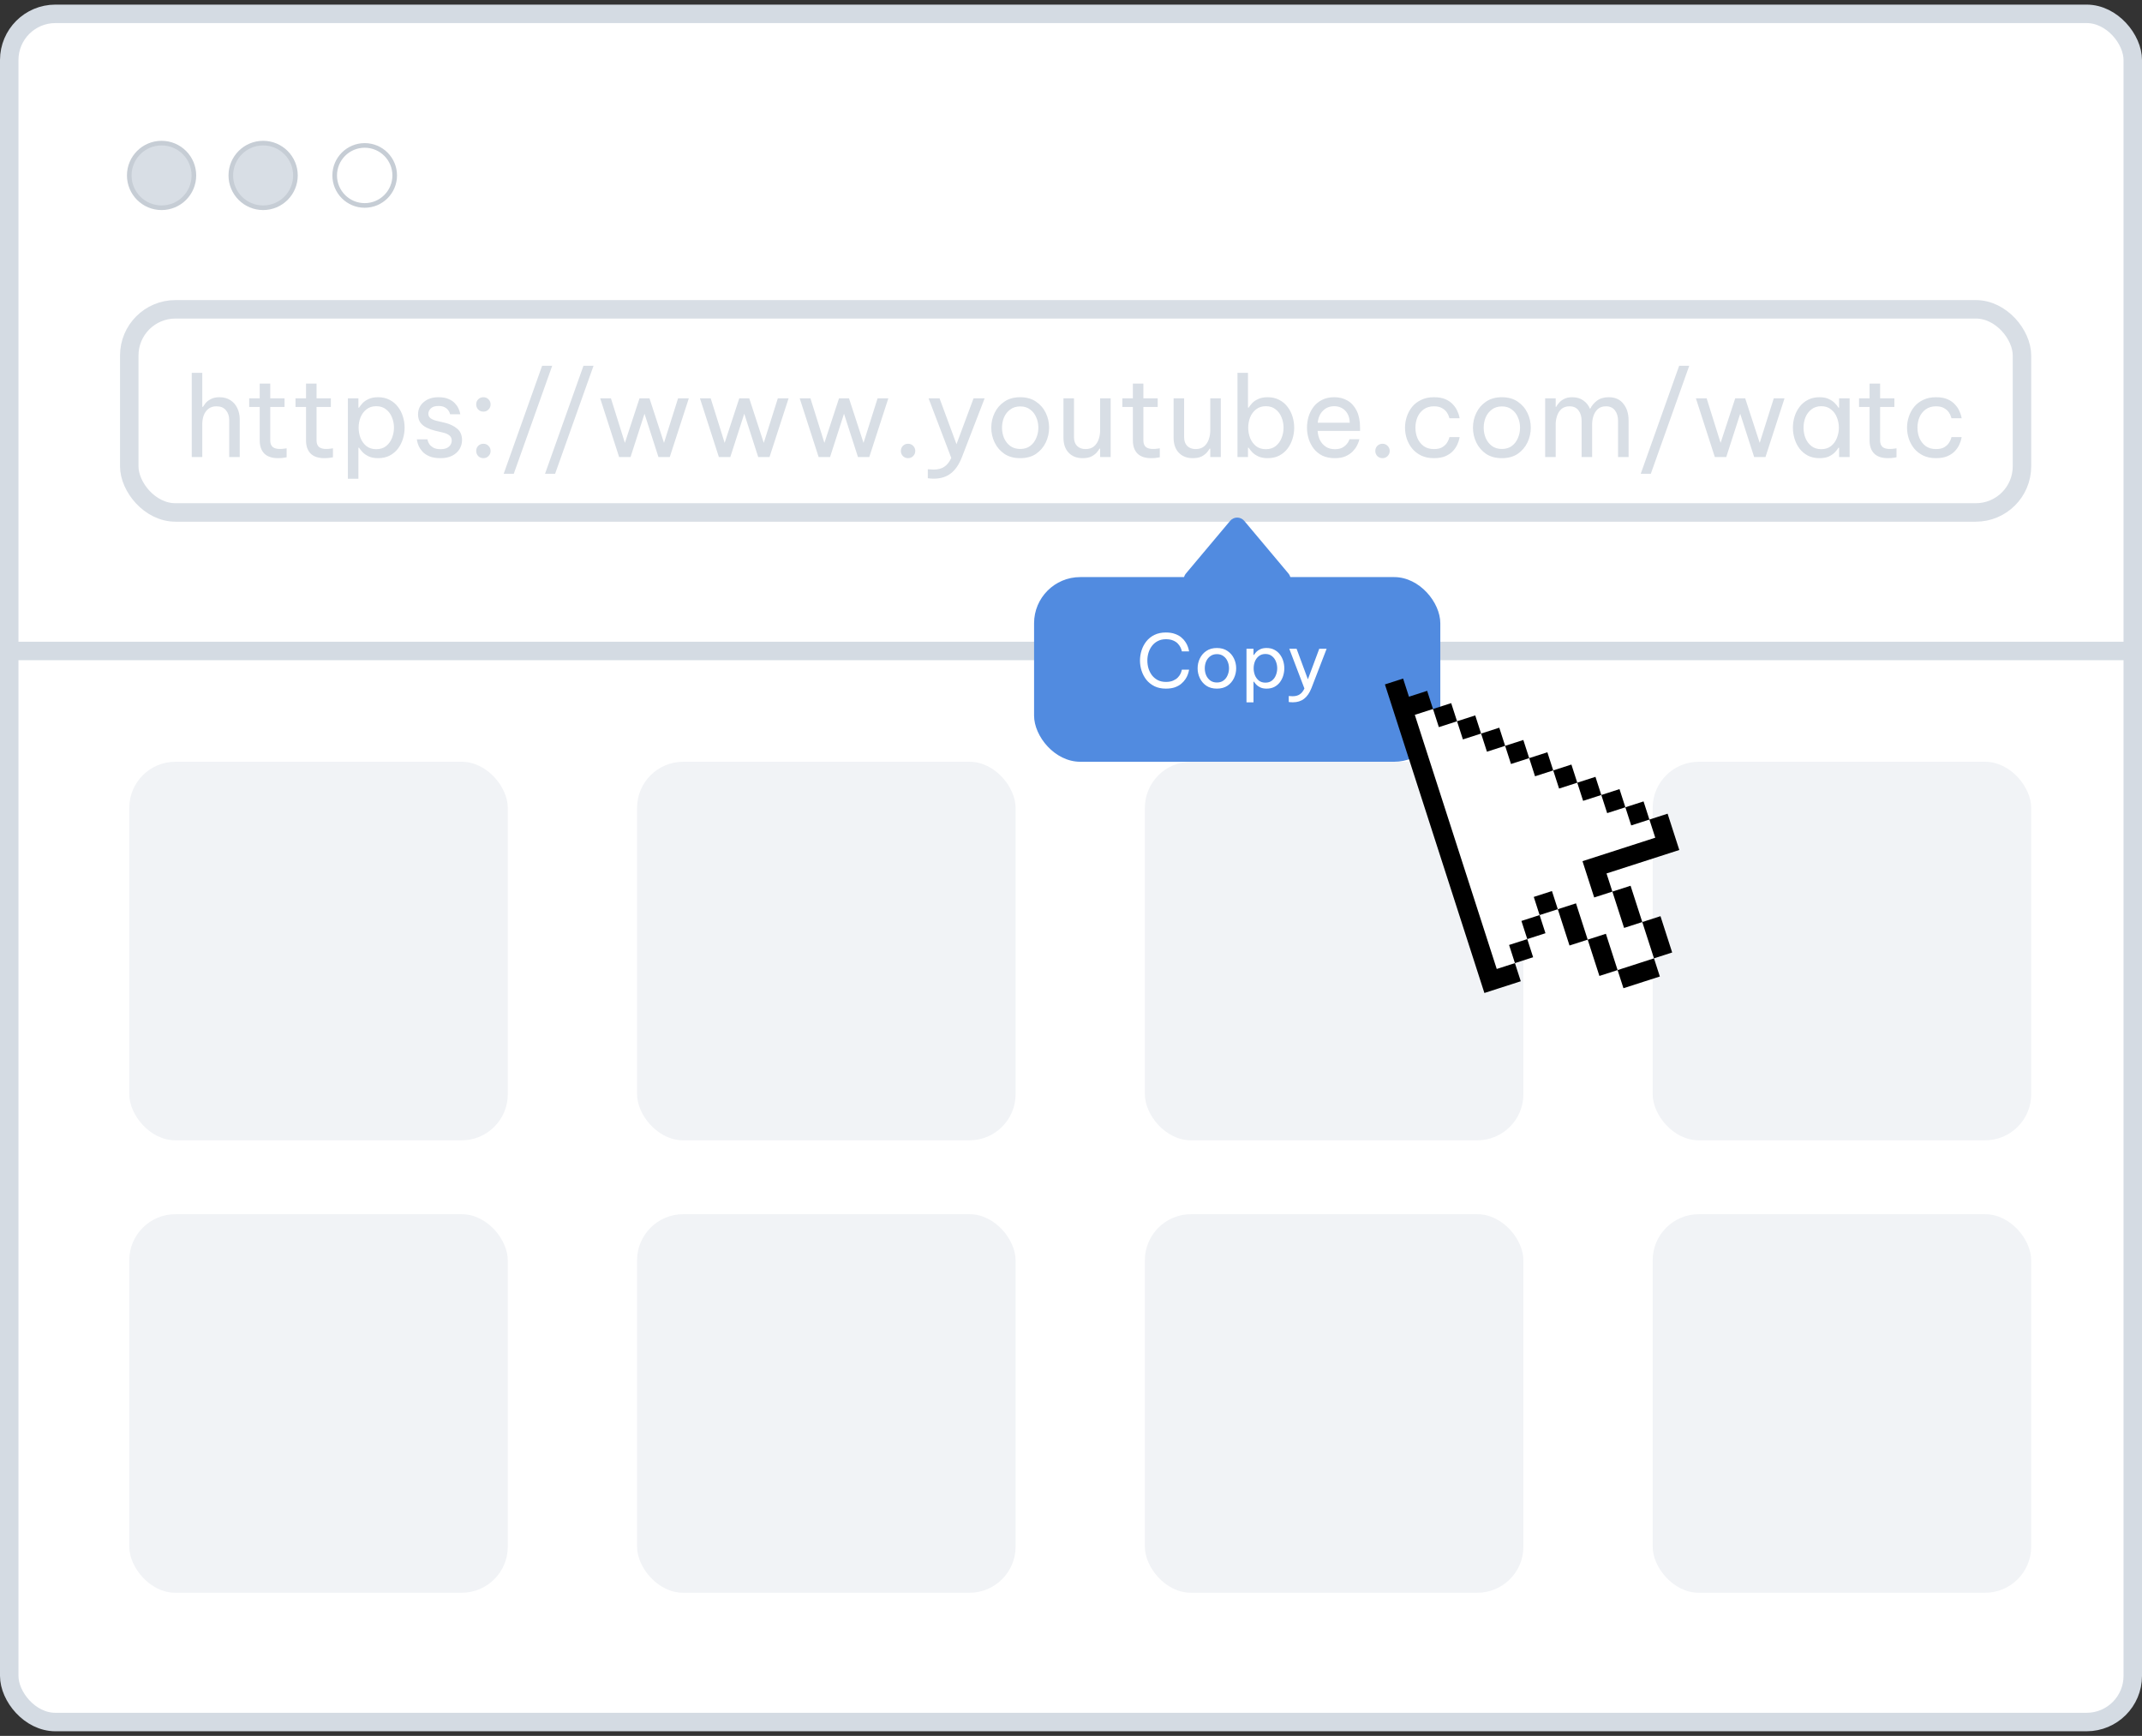 <svg width="232" height="188" viewBox="0 0 232 188" fill="none" xmlns="http://www.w3.org/2000/svg">
            <rect x="0" y="0" width="232" height="188" fill="#333333" stroke="none"/>
            <rect x="1" y="1.5" width="230" height="185" rx="5" fill="white" stroke="#D4DBE3" stroke-width="2"></rect>
            <circle cx="17.5" cy="19" r="3.5" fill="#D8DEE5" stroke="#C6CDD5" stroke-width="0.5"></circle>
            <circle cx="28.5" cy="19" r="3.5" fill="#D8DEE5" stroke="#C6CDD5" stroke-width="0.5"></circle>
            <circle cx="39.5" cy="19" r="3.25" fill="white" stroke="#C6CDD5" stroke-width="0.5"></circle>
            <rect x="14" y="82.5" width="41" height="41" rx="5" fill="#F1F3F6"></rect>
            <rect x="14" y="131.5" width="41" height="41" rx="5" fill="#F1F3F6"></rect>
            <rect x="69" y="82.5" width="41" height="41" rx="5" fill="#F1F3F6"></rect>
            <rect x="69" y="131.5" width="41" height="41" rx="5" fill="#F1F3F6"></rect>
            <rect x="124" y="82.5" width="41" height="41" rx="5" fill="#F1F3F6"></rect>
            <rect x="124" y="131.5" width="41" height="41" rx="5" fill="#F1F3F6"></rect>
            <rect x="179" y="82.5" width="41" height="41" rx="5" fill="#F1F3F6"></rect>
            <rect x="179" y="131.5" width="41" height="41" rx="5" fill="#F1F3F6"></rect>
            <rect x="14" y="33.5" width="205" height="22" rx="5" fill="white" stroke="#D8DEE5" stroke-width="2"></rect>
            <line x1="1" y1="70.5" x2="231" y2="70.5" stroke="#D4DBE3" stroke-width="2"></line>
            <rect x="112" y="62.5" width="44" height="20" rx="5" fill="#518BE0"></rect>
            <path d="M133.234 56.412C133.634 55.936 134.366 55.936 134.766 56.412L139.548 62.107C140.095 62.758 139.632 63.75 138.783 63.75H129.217C128.368 63.75 127.905 62.758 128.452 62.107L133.234 56.412Z" fill="#518BE0"></path>
            <path d="M152.182 76.676L155.209 76.785L178.647 88.76L180.257 91.225L172.376 93.766L173.168 96.223L174.637 96.563L177.875 99.859L179.143 103.791L175.202 105.062L168.726 98.469L166.755 99.104L164.082 104.307L161.694 105.755L152.182 76.676Z" fill="white"></path>
            <path d="M178.647 88.76L180.617 88.124L181.885 92.056L174.003 94.597L174.637 96.563L172.667 97.198L171.399 93.267L179.281 90.725L178.647 88.76ZM178.647 88.76L178.013 86.794L176.043 87.429L176.676 89.395L178.647 88.76ZM176.043 87.429L175.409 85.463L173.438 86.099L174.072 88.064L176.043 87.429ZM173.438 86.099L172.804 84.133L170.834 84.768L171.468 86.734L173.438 86.099ZM170.834 84.768L170.2 82.802L168.23 83.438L168.864 85.403L170.834 84.768ZM168.23 83.438L167.596 81.472L165.626 82.107L166.259 84.073L168.23 83.438ZM165.626 82.107L164.992 80.141L163.021 80.776L163.655 82.742L165.626 82.107ZM163.021 80.776L162.387 78.811L160.417 79.446L161.051 81.412L163.021 80.776ZM160.417 79.446L159.783 77.48L157.813 78.115L158.447 80.081L160.417 79.446ZM157.813 78.115L157.179 76.15L155.209 76.785L155.842 78.751L157.813 78.115ZM153.238 77.42L155.209 76.785L154.575 74.819L152.604 75.454L151.97 73.489L150 74.124L160.775 107.543L164.716 106.272L164.082 104.307L162.112 104.942L153.238 77.42ZM166.122 97.138L166.755 99.104L168.726 98.469L168.092 96.503L166.122 97.138ZM165.419 101.705L167.389 101.07L166.755 99.104L164.785 99.74L165.419 101.705ZM164.082 104.307L166.053 103.671L165.419 101.705L163.448 102.341L164.082 104.307ZM168.726 98.469L169.993 102.401L171.964 101.765L170.696 97.834L168.726 98.469ZM171.964 101.765L173.232 105.697L175.202 105.062L173.934 101.13L171.964 101.765ZM181.113 103.156L179.846 99.224L177.875 99.859L179.143 103.791L181.113 103.156ZM177.875 99.859L176.607 95.928L174.637 96.563L175.905 100.495L177.875 99.859ZM175.836 107.027L179.777 105.757L179.143 103.791L175.202 105.062L175.836 107.027Z" fill="black"></path>
            <path d="M20.769 49.5V40.38H21.909V44.064H21.981C22.037 43.968 22.129 43.836 22.257 43.668C22.393 43.5 22.585 43.352 22.833 43.224C23.081 43.088 23.393 43.02 23.769 43.02C24.233 43.02 24.629 43.128 24.957 43.344C25.285 43.552 25.533 43.836 25.701 44.196C25.877 44.556 25.965 44.96 25.965 45.408V49.5H24.825V45.48C24.825 45.056 24.705 44.704 24.465 44.424C24.233 44.144 23.893 44.004 23.445 44.004C23.085 44.004 22.793 44.096 22.569 44.28C22.345 44.456 22.177 44.692 22.065 44.988C21.961 45.276 21.909 45.584 21.909 45.912V49.5H20.769ZM30.11 49.62C29.454 49.62 28.958 49.452 28.622 49.116C28.294 48.78 28.13 48.308 28.13 47.7V44.076H26.99V43.14H28.13V41.544H29.27V43.14H30.818V44.076H29.27V47.7C29.27 48.02 29.358 48.256 29.534 48.408C29.71 48.552 29.966 48.624 30.302 48.624C30.478 48.624 30.646 48.612 30.806 48.588C30.966 48.564 31.046 48.552 31.046 48.552V49.524C31.046 49.524 30.954 49.54 30.77 49.572C30.586 49.604 30.366 49.62 30.11 49.62ZM35.126 49.62C34.47 49.62 33.974 49.452 33.638 49.116C33.31 48.78 33.146 48.308 33.146 47.7V44.076H32.006V43.14H33.146V41.544H34.286V43.14H35.834V44.076H34.286V47.7C34.286 48.02 34.374 48.256 34.55 48.408C34.726 48.552 34.982 48.624 35.318 48.624C35.494 48.624 35.662 48.612 35.822 48.588C35.982 48.564 36.062 48.552 36.062 48.552V49.524C36.062 49.524 35.97 49.54 35.786 49.572C35.602 49.604 35.382 49.62 35.126 49.62ZM37.679 51.852V43.14H38.819V44.148H38.891C38.987 43.996 39.115 43.832 39.275 43.656C39.443 43.48 39.663 43.332 39.935 43.212C40.207 43.084 40.543 43.02 40.943 43.02C41.423 43.02 41.843 43.116 42.203 43.308C42.563 43.492 42.863 43.744 43.103 44.064C43.343 44.376 43.523 44.728 43.643 45.12C43.763 45.512 43.823 45.912 43.823 46.32C43.823 46.728 43.763 47.128 43.643 47.52C43.523 47.912 43.343 48.268 43.103 48.588C42.863 48.9 42.563 49.152 42.203 49.344C41.843 49.528 41.423 49.62 40.943 49.62C40.543 49.62 40.207 49.556 39.935 49.428C39.663 49.3 39.443 49.148 39.275 48.972C39.115 48.796 38.987 48.636 38.891 48.492H38.819V51.852H37.679ZM38.843 46.32C38.843 46.704 38.911 47.076 39.047 47.436C39.191 47.788 39.403 48.08 39.683 48.312C39.971 48.536 40.327 48.648 40.751 48.648C41.183 48.648 41.539 48.536 41.819 48.312C42.107 48.08 42.319 47.788 42.455 47.436C42.599 47.076 42.671 46.704 42.671 46.32C42.671 45.928 42.599 45.556 42.455 45.204C42.319 44.852 42.107 44.564 41.819 44.34C41.539 44.108 41.183 43.992 40.751 43.992C40.327 43.992 39.971 44.108 39.683 44.34C39.403 44.564 39.191 44.852 39.047 45.204C38.911 45.556 38.843 45.928 38.843 46.32ZM47.715 49.62C47.227 49.62 46.823 49.552 46.503 49.416C46.191 49.28 45.943 49.112 45.759 48.912C45.575 48.704 45.439 48.5 45.351 48.3C45.263 48.092 45.207 47.92 45.183 47.784C45.159 47.648 45.147 47.58 45.147 47.58H46.299C46.299 47.58 46.311 47.636 46.335 47.748C46.367 47.852 46.427 47.976 46.515 48.12C46.611 48.256 46.755 48.38 46.947 48.492C47.147 48.596 47.411 48.648 47.739 48.648C48.115 48.648 48.407 48.56 48.615 48.384C48.823 48.2 48.927 47.976 48.927 47.712C48.927 47.48 48.843 47.296 48.675 47.16C48.515 47.024 48.283 46.92 47.979 46.848L47.115 46.644C46.795 46.564 46.495 46.456 46.215 46.32C45.935 46.184 45.707 46 45.531 45.768C45.363 45.528 45.279 45.232 45.279 44.88C45.279 44.336 45.483 43.892 45.891 43.548C46.299 43.196 46.831 43.02 47.487 43.02C47.927 43.02 48.291 43.084 48.579 43.212C48.867 43.332 49.095 43.484 49.263 43.668C49.439 43.852 49.567 44.036 49.647 44.22C49.735 44.404 49.791 44.56 49.815 44.688C49.839 44.808 49.851 44.868 49.851 44.868H48.747C48.747 44.868 48.735 44.824 48.711 44.736C48.687 44.64 48.631 44.536 48.543 44.424C48.463 44.304 48.339 44.2 48.171 44.112C48.003 44.016 47.779 43.968 47.499 43.968C47.115 43.968 46.835 44.056 46.659 44.232C46.483 44.408 46.395 44.6 46.395 44.808C46.395 45.008 46.475 45.172 46.635 45.3C46.803 45.42 47.019 45.512 47.283 45.576L48.159 45.78C48.703 45.908 49.151 46.12 49.503 46.416C49.863 46.704 50.043 47.12 50.043 47.664C50.043 48.016 49.951 48.344 49.767 48.648C49.583 48.944 49.319 49.18 48.975 49.356C48.631 49.532 48.211 49.62 47.715 49.62ZM52.357 44.58C52.133 44.58 51.945 44.504 51.793 44.352C51.649 44.192 51.577 44.008 51.577 43.8C51.577 43.584 51.649 43.4 51.793 43.248C51.945 43.096 52.133 43.02 52.357 43.02C52.581 43.02 52.765 43.096 52.909 43.248C53.061 43.4 53.137 43.584 53.137 43.8C53.137 44.016 53.061 44.2 52.909 44.352C52.765 44.504 52.581 44.58 52.357 44.58ZM52.357 49.62C52.133 49.62 51.945 49.544 51.793 49.392C51.649 49.232 51.577 49.048 51.577 48.84C51.577 48.624 51.649 48.44 51.793 48.288C51.945 48.136 52.133 48.06 52.357 48.06C52.581 48.06 52.765 48.136 52.909 48.288C53.061 48.44 53.137 48.624 53.137 48.84C53.137 49.056 53.061 49.24 52.909 49.392C52.765 49.544 52.581 49.62 52.357 49.62ZM54.554 51.312L58.718 39.612H59.81L55.646 51.312H54.554ZM59.031 51.312L63.195 39.612H64.287L60.123 51.312H59.031ZM67.058 49.5L65.006 43.14H66.17L67.682 47.964L69.266 43.14H70.346L71.918 47.964L73.442 43.14H74.606L72.542 49.5H71.318L69.806 44.808L68.294 49.5H67.058ZM77.863 49.5L75.811 43.14H76.975L78.487 47.964L80.071 43.14H81.151L82.723 47.964L84.247 43.14H85.411L83.347 49.5H82.123L80.611 44.808L79.099 49.5H77.863ZM88.667 49.5L86.615 43.14H87.779L89.291 47.964L90.875 43.14H91.955L93.527 47.964L95.051 43.14H96.215L94.151 49.5H92.927L91.415 44.808L89.903 49.5H88.667ZM98.353 49.62C98.129 49.62 97.941 49.544 97.789 49.392C97.645 49.232 97.573 49.048 97.573 48.84C97.573 48.624 97.645 48.44 97.789 48.288C97.941 48.136 98.129 48.06 98.353 48.06C98.577 48.06 98.761 48.136 98.905 48.288C99.057 48.44 99.133 48.624 99.133 48.84C99.133 49.056 99.057 49.24 98.905 49.392C98.761 49.544 98.577 49.62 98.353 49.62ZM101.15 51.84C100.966 51.84 100.81 51.832 100.682 51.816C100.554 51.8 100.49 51.792 100.49 51.792V50.82C100.49 50.82 100.554 50.824 100.682 50.832C100.818 50.848 100.962 50.856 101.114 50.856C101.586 50.856 101.97 50.756 102.266 50.556C102.57 50.364 102.826 50.044 103.034 49.596L100.574 43.14H101.762L103.598 48.108L105.446 43.14H106.646L104.186 49.512C103.874 50.312 103.47 50.9 102.974 51.276C102.486 51.652 101.878 51.84 101.15 51.84ZM110.497 49.62C109.817 49.62 109.245 49.464 108.781 49.152C108.317 48.832 107.965 48.42 107.725 47.916C107.485 47.412 107.365 46.88 107.365 46.32C107.365 45.752 107.485 45.22 107.725 44.724C107.965 44.22 108.317 43.812 108.781 43.5C109.245 43.18 109.817 43.02 110.497 43.02C111.177 43.02 111.749 43.18 112.213 43.5C112.677 43.812 113.029 44.22 113.269 44.724C113.509 45.22 113.629 45.752 113.629 46.32C113.629 46.88 113.509 47.412 113.269 47.916C113.029 48.42 112.677 48.832 112.213 49.152C111.749 49.464 111.177 49.62 110.497 49.62ZM110.497 48.624C110.929 48.624 111.289 48.516 111.577 48.3C111.873 48.076 112.093 47.788 112.237 47.436C112.389 47.084 112.465 46.712 112.465 46.32C112.465 45.92 112.389 45.548 112.237 45.204C112.093 44.852 111.873 44.568 111.577 44.352C111.289 44.128 110.929 44.016 110.497 44.016C110.073 44.016 109.713 44.128 109.417 44.352C109.121 44.568 108.897 44.852 108.745 45.204C108.601 45.548 108.529 45.92 108.529 46.32C108.529 46.712 108.601 47.084 108.745 47.436C108.897 47.788 109.121 48.076 109.417 48.3C109.713 48.516 110.073 48.624 110.497 48.624ZM117.26 49.62C116.628 49.62 116.124 49.424 115.748 49.032C115.372 48.64 115.184 48.096 115.184 47.4V43.14H116.324V47.34C116.324 47.756 116.436 48.076 116.66 48.3C116.892 48.524 117.196 48.636 117.572 48.636C117.956 48.636 118.264 48.536 118.496 48.336C118.728 48.136 118.896 47.88 119 47.568C119.104 47.256 119.156 46.936 119.156 46.608V43.14H120.296V49.5H119.156V48.588H119.084C119.036 48.684 118.944 48.816 118.808 48.984C118.672 49.144 118.48 49.292 118.232 49.428C117.984 49.556 117.66 49.62 117.26 49.62ZM124.681 49.62C124.025 49.62 123.529 49.452 123.193 49.116C122.865 48.78 122.701 48.308 122.701 47.7V44.076H121.561V43.14H122.701V41.544H123.841V43.14H125.389V44.076H123.841V47.7C123.841 48.02 123.929 48.256 124.105 48.408C124.281 48.552 124.537 48.624 124.873 48.624C125.049 48.624 125.217 48.612 125.377 48.588C125.537 48.564 125.617 48.552 125.617 48.552V49.524C125.617 49.524 125.525 49.54 125.341 49.572C125.157 49.604 124.937 49.62 124.681 49.62ZM129.189 49.62C128.557 49.62 128.053 49.424 127.677 49.032C127.301 48.64 127.113 48.096 127.113 47.4V43.14H128.253V47.34C128.253 47.756 128.365 48.076 128.589 48.3C128.821 48.524 129.125 48.636 129.501 48.636C129.885 48.636 130.193 48.536 130.425 48.336C130.657 48.136 130.825 47.88 130.929 47.568C131.033 47.256 131.085 46.936 131.085 46.608V43.14H132.225V49.5H131.085V48.588H131.013C130.965 48.684 130.873 48.816 130.737 48.984C130.601 49.144 130.409 49.292 130.161 49.428C129.913 49.556 129.589 49.62 129.189 49.62ZM137.294 49.62C136.894 49.62 136.558 49.556 136.286 49.428C136.014 49.3 135.794 49.148 135.626 48.972C135.466 48.796 135.338 48.636 135.242 48.492H135.17V49.5H134.03V40.38H135.17V44.148H135.242C135.338 43.996 135.466 43.832 135.626 43.656C135.794 43.48 136.014 43.332 136.286 43.212C136.558 43.084 136.894 43.02 137.294 43.02C137.774 43.02 138.194 43.116 138.554 43.308C138.914 43.492 139.214 43.744 139.454 44.064C139.694 44.376 139.874 44.728 139.994 45.12C140.114 45.512 140.174 45.912 140.174 46.32C140.174 46.728 140.114 47.128 139.994 47.52C139.874 47.912 139.694 48.268 139.454 48.588C139.214 48.9 138.914 49.152 138.554 49.344C138.194 49.528 137.774 49.62 137.294 49.62ZM137.102 48.648C137.534 48.648 137.89 48.536 138.17 48.312C138.458 48.08 138.67 47.788 138.806 47.436C138.95 47.076 139.022 46.704 139.022 46.32C139.022 45.928 138.95 45.556 138.806 45.204C138.67 44.852 138.458 44.564 138.17 44.34C137.89 44.108 137.534 43.992 137.102 43.992C136.678 43.992 136.322 44.108 136.034 44.34C135.754 44.564 135.542 44.852 135.398 45.204C135.262 45.556 135.194 45.928 135.194 46.32C135.194 46.704 135.262 47.076 135.398 47.436C135.542 47.788 135.754 48.08 136.034 48.312C136.322 48.536 136.678 48.648 137.102 48.648ZM144.572 49.62C144.052 49.62 143.6 49.528 143.216 49.344C142.84 49.152 142.528 48.896 142.28 48.576C142.04 48.256 141.86 47.904 141.74 47.52C141.62 47.128 141.56 46.728 141.56 46.32C141.56 45.92 141.616 45.524 141.728 45.132C141.848 44.74 142.028 44.384 142.268 44.064C142.516 43.744 142.824 43.492 143.192 43.308C143.568 43.116 144.012 43.02 144.524 43.02C145.068 43.02 145.548 43.144 145.964 43.392C146.38 43.64 146.708 44.008 146.948 44.496C147.188 44.984 147.308 45.596 147.308 46.332V46.668H142.712C142.736 47.028 142.82 47.36 142.964 47.664C143.116 47.96 143.328 48.2 143.6 48.384C143.872 48.56 144.196 48.648 144.572 48.648C144.9 48.648 145.164 48.596 145.364 48.492C145.572 48.38 145.736 48.252 145.856 48.108C145.976 47.964 146.056 47.84 146.096 47.736C146.144 47.624 146.168 47.568 146.168 47.568H147.236C147.236 47.568 147.216 47.64 147.176 47.784C147.136 47.92 147.064 48.088 146.96 48.288C146.856 48.488 146.704 48.692 146.504 48.9C146.304 49.1 146.048 49.272 145.736 49.416C145.424 49.552 145.036 49.62 144.572 49.62ZM142.724 45.78H146.192C146.176 45.364 146.088 45.028 145.928 44.772C145.768 44.508 145.564 44.312 145.316 44.184C145.068 44.056 144.804 43.992 144.524 43.992C144.02 43.992 143.608 44.156 143.288 44.484C142.968 44.804 142.78 45.236 142.724 45.78ZM149.739 49.62C149.515 49.62 149.327 49.544 149.175 49.392C149.031 49.232 148.959 49.048 148.959 48.84C148.959 48.624 149.031 48.44 149.175 48.288C149.327 48.136 149.515 48.06 149.739 48.06C149.963 48.06 150.147 48.136 150.291 48.288C150.443 48.44 150.519 48.624 150.519 48.84C150.519 49.056 150.443 49.24 150.291 49.392C150.147 49.544 149.963 49.62 149.739 49.62ZM155.309 49.62C154.789 49.62 154.333 49.528 153.941 49.344C153.549 49.152 153.221 48.9 152.957 48.588C152.701 48.268 152.505 47.912 152.369 47.52C152.241 47.128 152.177 46.728 152.177 46.32C152.177 45.912 152.241 45.516 152.369 45.132C152.497 44.74 152.689 44.384 152.945 44.064C153.209 43.744 153.537 43.492 153.929 43.308C154.321 43.116 154.781 43.02 155.309 43.02C155.821 43.02 156.245 43.096 156.581 43.248C156.917 43.4 157.185 43.592 157.385 43.824C157.593 44.048 157.745 44.276 157.841 44.508C157.945 44.732 158.013 44.92 158.045 45.072C158.077 45.224 158.093 45.3 158.093 45.3H156.989C156.989 45.3 156.969 45.236 156.929 45.108C156.889 44.972 156.813 44.82 156.701 44.652C156.589 44.484 156.421 44.336 156.197 44.208C155.973 44.072 155.677 44.004 155.309 44.004C154.869 44.004 154.497 44.116 154.193 44.34C153.897 44.556 153.673 44.84 153.521 45.192C153.377 45.544 153.305 45.92 153.305 46.32C153.305 46.72 153.377 47.096 153.521 47.448C153.673 47.8 153.897 48.088 154.193 48.312C154.497 48.528 154.869 48.636 155.309 48.636C155.677 48.636 155.973 48.572 156.197 48.444C156.421 48.308 156.589 48.156 156.701 47.988C156.813 47.82 156.889 47.672 156.929 47.544C156.969 47.408 156.989 47.34 156.989 47.34H158.093C158.093 47.34 158.077 47.416 158.045 47.568C158.013 47.72 157.945 47.912 157.841 48.144C157.745 48.368 157.593 48.596 157.385 48.828C157.185 49.052 156.917 49.24 156.581 49.392C156.245 49.544 155.821 49.62 155.309 49.62ZM162.668 49.62C161.988 49.62 161.416 49.464 160.952 49.152C160.488 48.832 160.136 48.42 159.896 47.916C159.656 47.412 159.536 46.88 159.536 46.32C159.536 45.752 159.656 45.22 159.896 44.724C160.136 44.22 160.488 43.812 160.952 43.5C161.416 43.18 161.988 43.02 162.668 43.02C163.348 43.02 163.92 43.18 164.384 43.5C164.848 43.812 165.2 44.22 165.44 44.724C165.68 45.22 165.8 45.752 165.8 46.32C165.8 46.88 165.68 47.412 165.44 47.916C165.2 48.42 164.848 48.832 164.384 49.152C163.92 49.464 163.348 49.62 162.668 49.62ZM162.668 48.624C163.1 48.624 163.46 48.516 163.748 48.3C164.044 48.076 164.264 47.788 164.408 47.436C164.56 47.084 164.636 46.712 164.636 46.32C164.636 45.92 164.56 45.548 164.408 45.204C164.264 44.852 164.044 44.568 163.748 44.352C163.46 44.128 163.1 44.016 162.668 44.016C162.244 44.016 161.884 44.128 161.588 44.352C161.292 44.568 161.068 44.852 160.916 45.204C160.772 45.548 160.7 45.92 160.7 46.32C160.7 46.712 160.772 47.084 160.916 47.436C161.068 47.788 161.292 48.076 161.588 48.3C161.884 48.516 162.244 48.624 162.668 48.624ZM167.356 49.5V43.14H168.496V44.064H168.544C168.608 43.944 168.708 43.804 168.844 43.644C168.98 43.476 169.164 43.332 169.396 43.212C169.636 43.084 169.936 43.02 170.296 43.02C170.768 43.02 171.164 43.136 171.484 43.368C171.812 43.592 172.056 43.896 172.216 44.28H172.228C172.404 43.928 172.652 43.632 172.972 43.392C173.3 43.144 173.724 43.02 174.244 43.02C174.932 43.02 175.46 43.256 175.828 43.728C176.204 44.192 176.392 44.792 176.392 45.528V49.5H175.252V45.588C175.252 45.116 175.14 44.736 174.916 44.448C174.692 44.152 174.368 44.004 173.944 44.004C173.576 44.004 173.28 44.104 173.056 44.304C172.84 44.504 172.684 44.752 172.588 45.048C172.492 45.344 172.444 45.64 172.444 45.936V49.5H171.304V45.588C171.304 45.116 171.192 44.736 170.968 44.448C170.752 44.152 170.428 44.004 169.996 44.004C169.628 44.004 169.332 44.104 169.108 44.304C168.892 44.504 168.736 44.756 168.64 45.06C168.544 45.356 168.496 45.648 168.496 45.936V49.5H167.356ZM177.707 51.312L181.871 39.612H182.963L178.799 51.312H177.707ZM185.734 49.5L183.682 43.14H184.846L186.358 47.964L187.942 43.14H189.022L190.594 47.964L192.118 43.14H193.282L191.218 49.5H189.994L188.482 44.808L186.97 49.5H185.734ZM197.069 43.02C197.469 43.02 197.805 43.084 198.077 43.212C198.349 43.34 198.569 43.492 198.737 43.668C198.905 43.836 199.033 43.996 199.121 44.148H199.193V43.14H200.333V49.5H199.193V48.492H199.121C199.033 48.644 198.905 48.808 198.737 48.984C198.569 49.16 198.349 49.312 198.077 49.44C197.805 49.56 197.469 49.62 197.069 49.62C196.589 49.62 196.169 49.528 195.809 49.344C195.449 49.152 195.149 48.9 194.909 48.588C194.669 48.268 194.489 47.912 194.369 47.52C194.249 47.128 194.189 46.728 194.189 46.32C194.189 45.912 194.249 45.512 194.369 45.12C194.489 44.728 194.669 44.376 194.909 44.064C195.149 43.744 195.449 43.492 195.809 43.308C196.169 43.116 196.589 43.02 197.069 43.02ZM197.261 43.992C196.837 43.992 196.481 44.108 196.193 44.34C195.905 44.564 195.689 44.852 195.545 45.204C195.409 45.556 195.341 45.928 195.341 46.32C195.341 46.704 195.409 47.076 195.545 47.436C195.689 47.788 195.905 48.08 196.193 48.312C196.481 48.536 196.837 48.648 197.261 48.648C197.685 48.648 198.037 48.536 198.317 48.312C198.605 48.08 198.817 47.788 198.953 47.436C199.097 47.076 199.169 46.704 199.169 46.32C199.169 45.928 199.097 45.556 198.953 45.204C198.817 44.852 198.605 44.564 198.317 44.34C198.037 44.108 197.685 43.992 197.261 43.992ZM204.474 49.62C203.818 49.62 203.322 49.452 202.986 49.116C202.658 48.78 202.494 48.308 202.494 47.7V44.076H201.354V43.14H202.494V41.544H203.634V43.14H205.182V44.076H203.634V47.7C203.634 48.02 203.722 48.256 203.898 48.408C204.074 48.552 204.33 48.624 204.666 48.624C204.842 48.624 205.01 48.612 205.17 48.588C205.33 48.564 205.41 48.552 205.41 48.552V49.524C205.41 49.524 205.318 49.54 205.134 49.572C204.95 49.604 204.73 49.62 204.474 49.62ZM209.684 49.62C209.164 49.62 208.708 49.528 208.316 49.344C207.924 49.152 207.596 48.9 207.332 48.588C207.076 48.268 206.88 47.912 206.744 47.52C206.616 47.128 206.552 46.728 206.552 46.32C206.552 45.912 206.616 45.516 206.744 45.132C206.872 44.74 207.064 44.384 207.32 44.064C207.584 43.744 207.912 43.492 208.304 43.308C208.696 43.116 209.156 43.02 209.684 43.02C210.196 43.02 210.62 43.096 210.956 43.248C211.292 43.4 211.56 43.592 211.76 43.824C211.968 44.048 212.12 44.276 212.216 44.508C212.32 44.732 212.388 44.92 212.42 45.072C212.452 45.224 212.468 45.3 212.468 45.3H211.364C211.364 45.3 211.344 45.236 211.304 45.108C211.264 44.972 211.188 44.82 211.076 44.652C210.964 44.484 210.796 44.336 210.572 44.208C210.348 44.072 210.052 44.004 209.684 44.004C209.244 44.004 208.872 44.116 208.568 44.34C208.272 44.556 208.048 44.84 207.896 45.192C207.752 45.544 207.68 45.92 207.68 46.32C207.68 46.72 207.752 47.096 207.896 47.448C208.048 47.8 208.272 48.088 208.568 48.312C208.872 48.528 209.244 48.636 209.684 48.636C210.052 48.636 210.348 48.572 210.572 48.444C210.796 48.308 210.964 48.156 211.076 47.988C211.188 47.82 211.264 47.672 211.304 47.544C211.344 47.408 211.364 47.34 211.364 47.34H212.468C212.468 47.34 212.452 47.416 212.42 47.568C212.388 47.72 212.32 47.912 212.216 48.144C212.12 48.368 211.968 48.596 211.76 48.828C211.56 49.052 211.292 49.24 210.956 49.392C210.62 49.544 210.196 49.62 209.684 49.62Z" fill="#D8DEE5"></path>
            <path d="M126.271 74.58C125.807 74.58 125.399 74.495 125.047 74.324C124.695 74.148 124.402 73.916 124.167 73.628C123.938 73.335 123.765 73.009 123.647 72.652C123.53 72.289 123.471 71.919 123.471 71.54C123.471 71.161 123.53 70.791 123.647 70.428C123.765 70.065 123.938 69.74 124.167 69.452C124.402 69.159 124.695 68.927 125.047 68.756C125.399 68.585 125.807 68.5 126.271 68.5C126.655 68.5 126.983 68.551 127.255 68.652C127.533 68.748 127.762 68.873 127.943 69.028C128.13 69.183 128.279 69.348 128.391 69.524C128.509 69.7 128.594 69.865 128.647 70.02C128.706 70.175 128.743 70.303 128.759 70.404C128.781 70.5 128.791 70.548 128.791 70.548H128.007C128.007 70.548 127.997 70.505 127.975 70.42C127.954 70.329 127.911 70.22 127.847 70.092C127.783 69.959 127.687 69.825 127.559 69.692C127.431 69.559 127.263 69.449 127.055 69.364C126.847 69.273 126.589 69.228 126.279 69.228C125.943 69.228 125.65 69.295 125.399 69.428C125.149 69.556 124.938 69.732 124.767 69.956C124.602 70.175 124.477 70.423 124.391 70.7C124.311 70.972 124.271 71.252 124.271 71.54C124.271 71.828 124.311 72.111 124.391 72.388C124.477 72.66 124.602 72.908 124.767 73.132C124.938 73.351 125.149 73.527 125.399 73.66C125.65 73.788 125.943 73.852 126.279 73.852C126.589 73.852 126.847 73.807 127.055 73.716C127.263 73.625 127.431 73.516 127.559 73.388C127.687 73.255 127.783 73.124 127.847 72.996C127.911 72.863 127.954 72.751 127.975 72.66C127.997 72.569 128.007 72.524 128.007 72.524H128.791C128.791 72.524 128.781 72.575 128.759 72.676C128.743 72.772 128.706 72.9 128.647 73.06C128.594 73.215 128.509 73.38 128.391 73.556C128.279 73.727 128.13 73.892 127.943 74.052C127.762 74.207 127.533 74.335 127.255 74.436C126.983 74.532 126.655 74.58 126.271 74.58ZM131.802 74.58C131.349 74.58 130.968 74.476 130.658 74.268C130.349 74.055 130.114 73.78 129.954 73.444C129.794 73.108 129.714 72.753 129.714 72.38C129.714 72.001 129.794 71.647 129.954 71.316C130.114 70.98 130.349 70.708 130.658 70.5C130.968 70.287 131.349 70.18 131.802 70.18C132.256 70.18 132.637 70.287 132.946 70.5C133.256 70.708 133.49 70.98 133.65 71.316C133.81 71.647 133.89 72.001 133.89 72.38C133.89 72.753 133.81 73.108 133.65 73.444C133.49 73.78 133.256 74.055 132.946 74.268C132.637 74.476 132.256 74.58 131.802 74.58ZM131.802 73.916C132.09 73.916 132.33 73.844 132.522 73.7C132.72 73.551 132.866 73.359 132.962 73.124C133.064 72.889 133.114 72.641 133.114 72.38C133.114 72.113 133.064 71.865 132.962 71.636C132.866 71.401 132.72 71.212 132.522 71.068C132.33 70.919 132.09 70.844 131.802 70.844C131.52 70.844 131.28 70.919 131.082 71.068C130.885 71.212 130.736 71.401 130.634 71.636C130.538 71.865 130.49 72.113 130.49 72.38C130.49 72.641 130.538 72.889 130.634 73.124C130.736 73.359 130.885 73.551 131.082 73.7C131.28 73.844 131.52 73.916 131.802 73.916ZM135.007 76.068V70.26H135.767V70.932H135.815C135.879 70.831 135.965 70.721 136.071 70.604C136.183 70.487 136.33 70.388 136.511 70.308C136.693 70.223 136.917 70.18 137.183 70.18C137.503 70.18 137.783 70.244 138.023 70.372C138.263 70.495 138.463 70.663 138.623 70.876C138.783 71.084 138.903 71.319 138.983 71.58C139.063 71.841 139.103 72.108 139.103 72.38C139.103 72.652 139.063 72.919 138.983 73.18C138.903 73.441 138.783 73.679 138.623 73.892C138.463 74.1 138.263 74.268 138.023 74.396C137.783 74.519 137.503 74.58 137.183 74.58C136.917 74.58 136.693 74.537 136.511 74.452C136.33 74.367 136.183 74.265 136.071 74.148C135.965 74.031 135.879 73.924 135.815 73.828H135.767V76.068H135.007ZM135.783 72.38C135.783 72.636 135.829 72.884 135.919 73.124C136.015 73.359 136.157 73.553 136.343 73.708C136.535 73.857 136.773 73.932 137.055 73.932C137.343 73.932 137.581 73.857 137.767 73.708C137.959 73.553 138.101 73.359 138.191 73.124C138.287 72.884 138.335 72.636 138.335 72.38C138.335 72.119 138.287 71.871 138.191 71.636C138.101 71.401 137.959 71.209 137.767 71.06C137.581 70.905 137.343 70.828 137.055 70.828C136.773 70.828 136.535 70.905 136.343 71.06C136.157 71.209 136.015 71.401 135.919 71.636C135.829 71.871 135.783 72.119 135.783 72.38ZM140.025 76.06C139.902 76.06 139.798 76.055 139.713 76.044C139.627 76.033 139.585 76.028 139.585 76.028V75.38C139.585 75.38 139.627 75.383 139.713 75.388C139.803 75.399 139.899 75.404 140.001 75.404C140.315 75.404 140.571 75.337 140.769 75.204C140.971 75.076 141.142 74.863 141.281 74.564L139.641 70.26H140.433L141.657 73.572L142.889 70.26H143.689L142.049 74.508C141.841 75.041 141.571 75.433 141.241 75.684C140.915 75.935 140.51 76.06 140.025 76.06Z" fill="white"></path>
          </svg>
